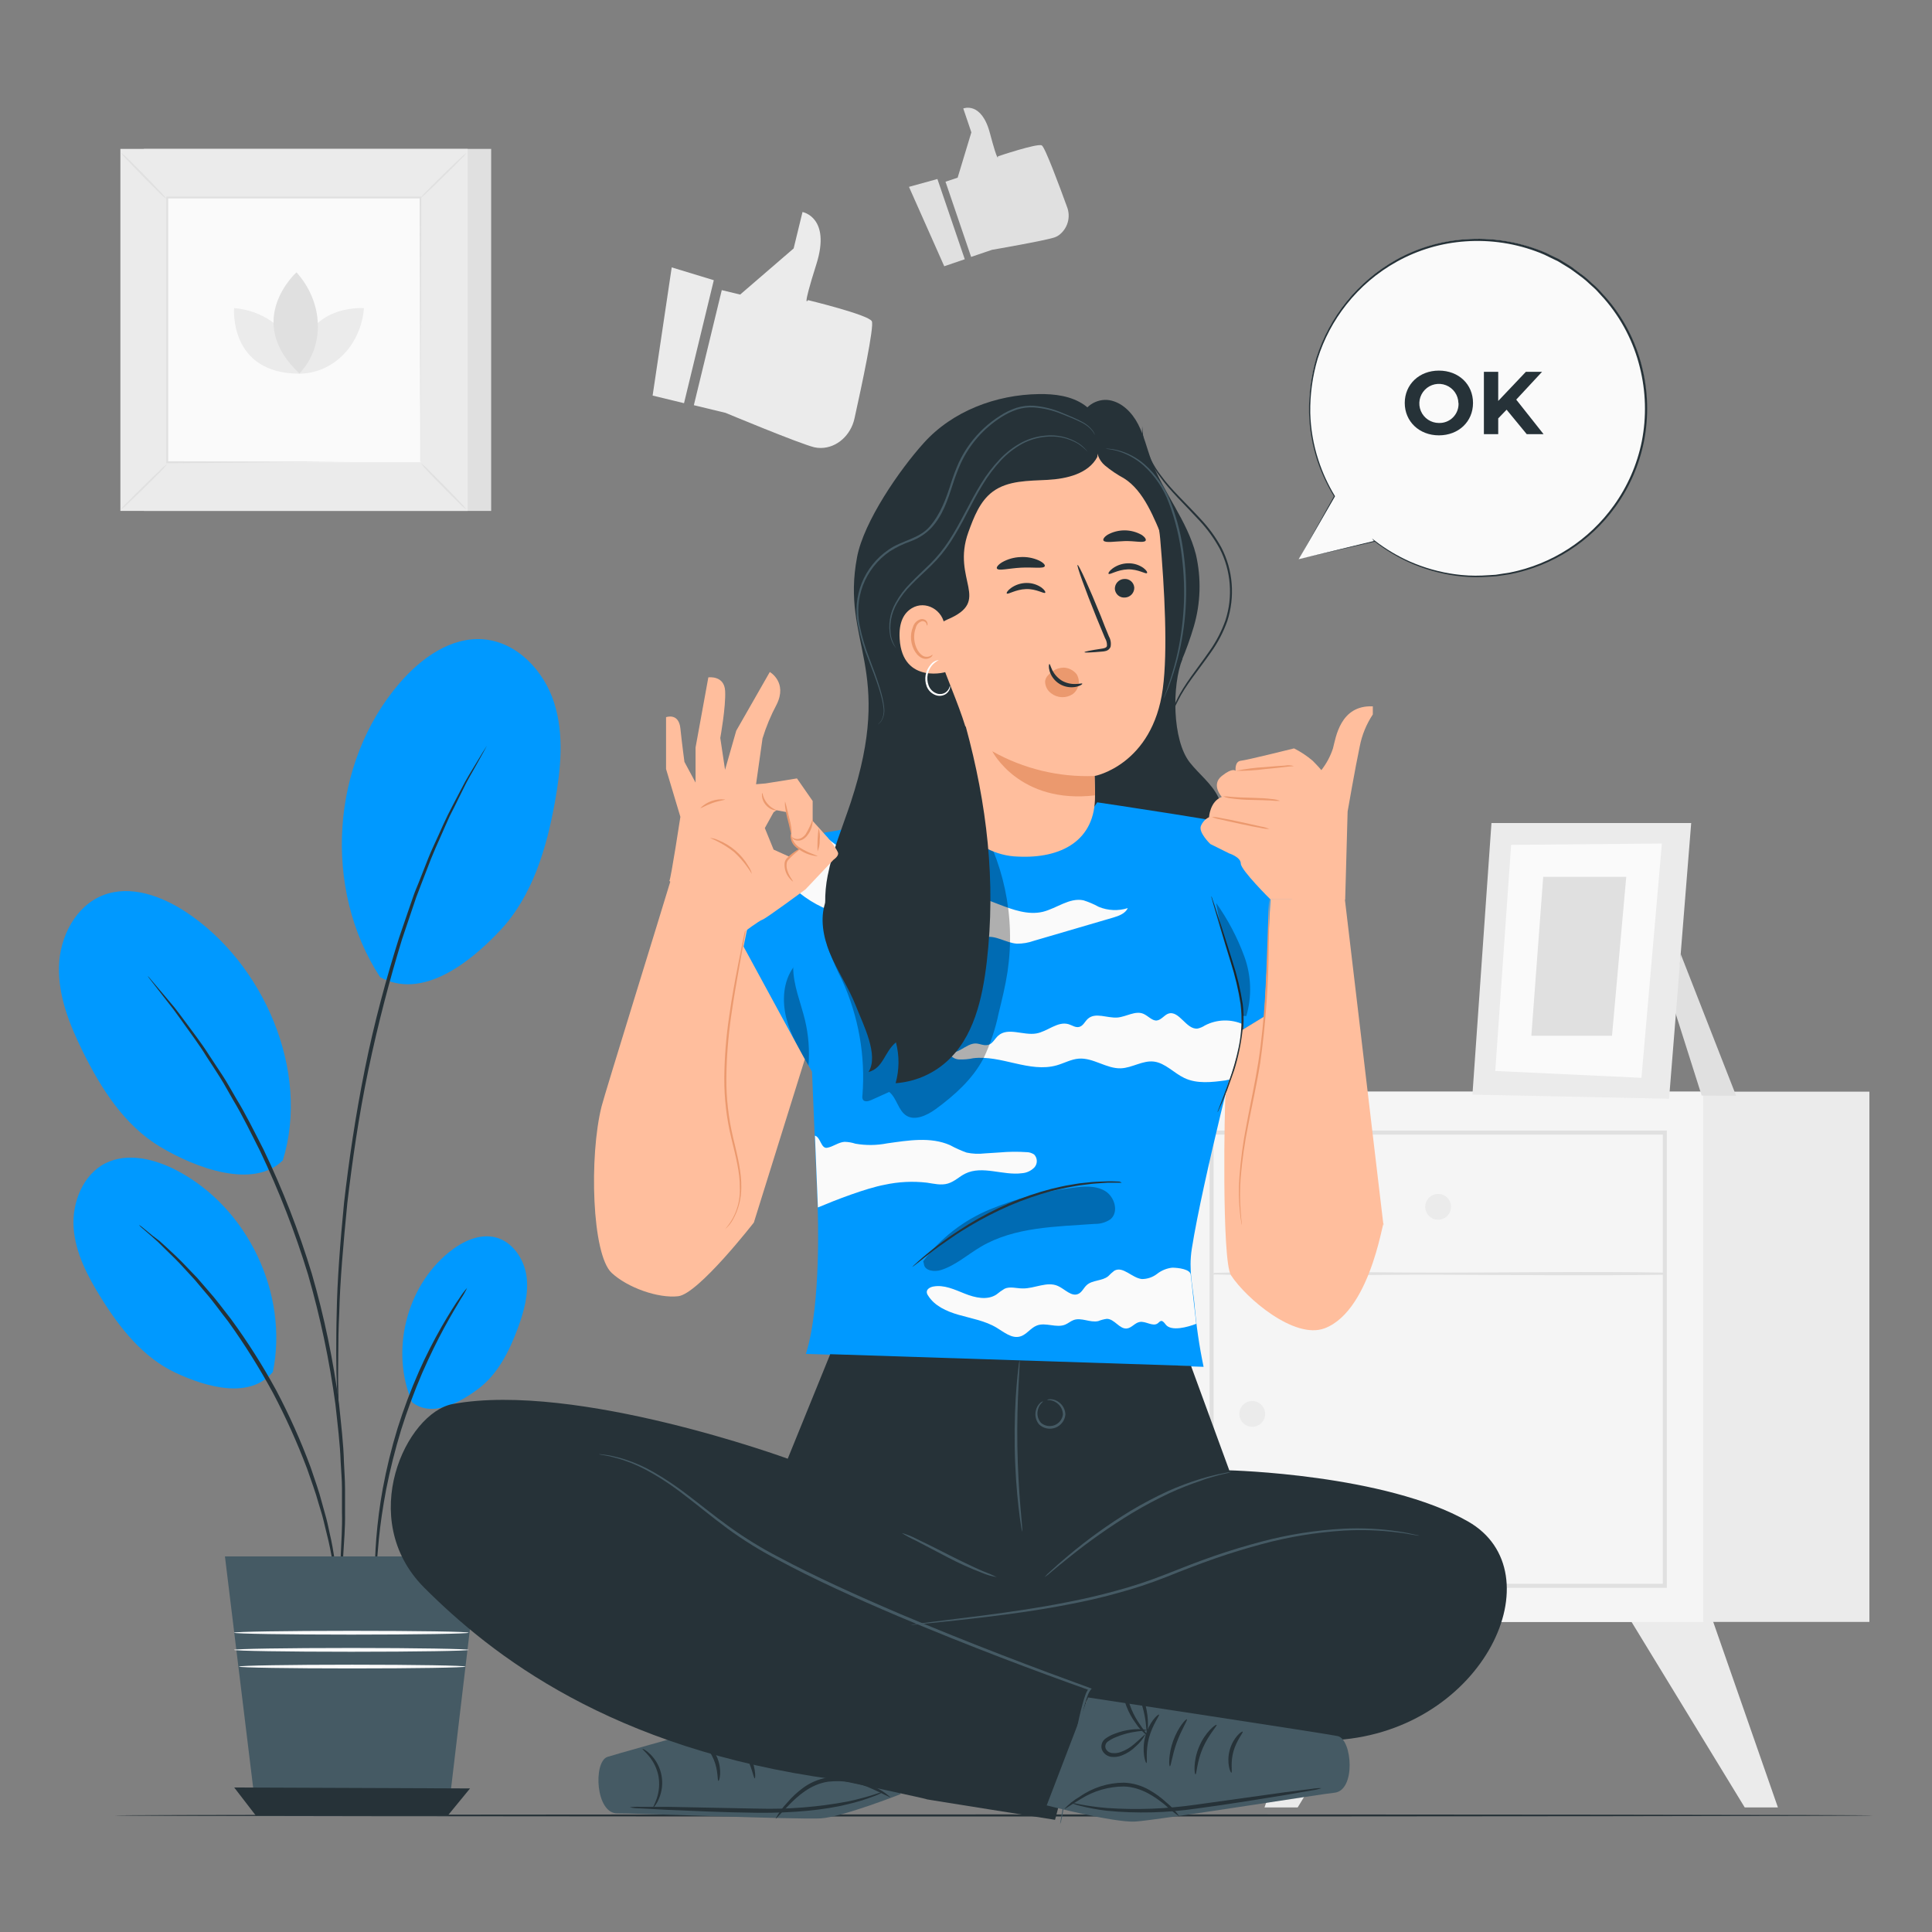 <?xml version="1.0" encoding="UTF-8"?>
<svg id="a" data-name="Layer 1" xmlns="http://www.w3.org/2000/svg" viewBox="0 0 566.929 566.929">
  <rect x="0" y="0" width="566.929" height="566.929" fill="#808080" stroke="none"/>
  <defs>
    <style>
      .b, .c, .d, .e, .f, .g, .h, .i, .j, .k, .l {
        stroke-width: 0px;
      }

      .c {
        fill: #e0e0e0;
      }

      .d {
        fill: #f5f5f5;
      }

      .e {
        fill: #fff;
      }

      .f {
        fill: #09f;
      }

      .g {
        fill: #fafafa;
      }

      .h {
        fill: #263238;
      }

      .m {
        opacity: .3;
      }

      .i {
        fill: #ebebeb;
      }

      .j {
        fill: #ffbe9d;
      }

      .k {
        fill: #eb996e;
      }

      .l {
        fill: #455a64;
      }
    </style>
  </defs>
  <path class="i" d="M211.799,85.134l5.391,1.306,15.698-13.537,2.6-10.687s8.443,1.508,4.061,15.341c-4.381,13.833-2.458,10.509-2.458,10.509,0,0,17.657,4.275,18.725,6.175.808,1.365-2.956,18.999-5.082,28.593-1.069,4.821-5.082,8.561-9.808,8.621-.663.012-1.325-.056-1.971-.202-4.405-1.069-26.052-10.105-26.052-10.105l-9.297-2.244,8.193-33.77Z"/>
  <path class="i" d="M197.11,78.461l-5.604,37.617,9.214,2.232,8.739-36.086-12.349-3.764Z"/>
  <path class="c" d="M277.451,53.323l3.562-1.187,4.025-13.299-2.375-7.006s5.32-2.185,7.813,7.208c2.494,9.393,2.375,6.828,2.375,6.828,0,0,11.542-3.883,12.848-3.206.938.487,5.165,11.874,7.398,18.013.582,1.473.656,3.099.211,4.619-.445,1.52-1.385,2.849-2.669,3.776-.369.248-.768.447-1.188.594-2.885.974-18.369,3.645-18.369,3.645l-6.115,2.078-7.516-22.062Z"/>
  <path class="c" d="M266.728,54.831l10.354,23.297,6.02-2.054-8.027-23.546-8.347,2.304Z"/>
  <path class="i" d="M390.529,474.523l-19.473,55.855h9.736l34.079-55.855h-24.342Z"/>
  <path class="i" d="M502.24,474.523l19.474,55.855h-9.737l-34.079-55.855h24.342Z"/>
  <path class="i" d="M548.561,320.337h-155.599v155.599h155.599v-155.599Z"/>
  <path class="d" d="M499.818,320.337h-155.599v155.599h155.599v-155.599Z"/>
  <path class="c" d="M489.12,465.938h-134.178v-134.178h134.178v134.178ZM356.13,464.75h131.802v-131.802h-131.802v131.802Z"/>
  <path class="c" d="M356.271,373.984c22.003.641,44.113,0,66.127.071,22.014.071,44.1.333,66.127,0,.081,0,.16-.033.218-.091.058-.058.09-.137.09-.218,0-.082-.033-.161-.09-.219-.058-.058-.137-.09-.218-.09-22.027-.368-44.089,0-66.127,0s-44.125-.558-66.127.083c-.064.014-.122.048-.163.1-.042.051-.064.114-.064.18,0,.066.023.129.064.179.041.051.099.086.163.1v-.095Z"/>
  <path class="i" d="M425.795,354.131c0,.749-.222,1.481-.638,2.104-.416.623-1.008,1.108-1.7,1.395-.692.286-1.454.361-2.188.215-.735-.146-1.41-.507-1.94-1.036-.529-.53-.89-1.205-1.037-1.94-.146-.735-.071-1.496.216-2.188.286-.692.772-1.284,1.395-1.7s1.355-.638,2.105-.638c1.004,0,1.968.399,2.678,1.109.711.711,1.11,1.674,1.11,2.679Z"/>
  <path class="i" d="M371.244,414.903c0,.749-.223,1.481-.639,2.104-.416.623-1.008,1.109-1.7,1.395-.692.286-1.453.361-2.188.216-.734-.146-1.41-.507-1.939-1.037-.53-.53-.89-1.205-1.037-1.94-.146-.735-.071-1.496.215-2.188.287-.692.773-1.284,1.395-1.7.623-.416,1.355-.638,2.104-.638,1.005,0,1.968.399,2.679,1.109.711.711,1.11,1.674,1.11,2.679Z"/>
  <path class="c" d="M493.18,279.941l16.268,41.595-10.105-.047-8.11-25.565,1.948-15.983Z"/>
  <path class="i" d="M437.657,241.505l-5.581,79.699,57.697,1.212,6.495-80.91h-58.611Z"/>
  <path class="g" d="M443.428,247.917l-4.655,66.353,42.901,2.006,5.997-68.751-44.243.392Z"/>
  <path class="c" d="M452.843,257.297l-3.479,46.642h23.665l4.18-46.642h-24.366Z"/>
  <path class="c" d="M144.128,43.693H42.224v106.226h101.904V43.693Z"/>
  <path class="i" d="M137.23,43.693H35.325v106.226h101.904V43.693Z"/>
  <path class="g" d="M123.538,57.978H49.028v77.669h74.51V57.978Z"/>
  <path class="c" d="M49.028,136.157c-.546.782-1.171,1.506-1.864,2.161-1.187,1.187-2.874,2.945-4.75,4.749-1.876,1.805-3.562,3.503-4.856,4.679-.648.673-1.36,1.282-2.126,1.817.554-.772,1.191-1.481,1.9-2.113,1.187-1.247,2.874-2.957,4.75-4.75,1.876-1.793,3.562-3.562,4.868-4.679.63-.688,1.326-1.312,2.078-1.864Z"/>
  <path class="c" d="M123.527,135.944c.765.549,1.473,1.173,2.114,1.864,1.188,1.188,2.945,2.874,4.75,4.75,1.805,1.876,3.491,3.562,4.666,4.857.681.64,1.29,1.353,1.817,2.125-.763-.544-1.467-1.164-2.102-1.853-1.188-1.187-2.945-2.873-4.75-4.75-1.805-1.876-3.562-3.562-4.679-4.856-.67-.655-1.278-1.37-1.817-2.137Z"/>
  <path class="c" d="M123.325,58.18c.556-.763,1.185-1.471,1.876-2.114,1.188-1.187,2.874-2.945,4.75-4.75,1.876-1.805,3.562-3.491,4.857-4.667.653-.671,1.365-1.283,2.125-1.829-.548.752-1.172,1.444-1.865,2.066-1.187,1.247-2.873,2.945-4.749,4.75-1.877,1.805-3.562,3.562-4.869,4.678-.638.697-1.351,1.322-2.125,1.864Z"/>
  <path class="c" d="M48.827,58.37c-.765-.549-1.473-1.174-2.114-1.864-1.187-1.187-2.945-2.862-4.75-4.75-1.805-1.888-3.491-3.562-4.667-4.856-.679-.646-1.288-1.363-1.817-2.137.755.553,1.458,1.173,2.102,1.852,1.187,1.187,2.945,2.885,4.75,4.75,1.805,1.864,3.503,3.562,4.678,4.868.676.649,1.285,1.365,1.817,2.137Z"/>
  <path class="c" d="M123.325,135.647v-5.652c0-3.669,0-9.024-.071-15.816,0-13.608-.071-32.986-.119-56.2l.237.237H49.076l.273-.273v77.669l-.237-.249,53.814.13h20.483-20.412l-53.968.452h-.237V57.693h74.831v.249c0,23.273-.095,42.747-.13,56.354v20.958c0,.249-.166.392-.166.392Z"/>
  <path class="i" d="M68.692,90.418s-1.603,19.236,19.224,19.236c0-10.259-8.466-18.369-19.224-19.236Z"/>
  <path class="i" d="M106.795,90.43s-19.224-1.591-19.224,19.236c10.319,0,18.358-8.466,19.224-19.236Z"/>
  <path class="c" d="M87.002,79.91s-15.71,14.107.855,29.685c7.659-8.086,7.053-20.91-.855-29.685Z"/>
  <path class="h" d="M549.642,532.73c0,.178-115.535.309-258.025.309s-258.037-.13-258.037-.309,115.499-.309,258.037-.309,258.025.118,258.025.309Z"/>
  <path class="f" d="M111.545,286.745c-16.945-25.921-14.474-62.932,5.759-86.36,6.281-7.279,15.056-13.596,24.627-12.777,9.808.831,17.704,9.238,20.685,18.619,2.98,9.38,1.947,19.533.202,29.21-2.458,13.56-6.566,27.429-15.97,37.498-9.405,10.069-23.214,20.424-35.302,13.809Z"/>
  <path class="f" d="M120.914,411.423c-6.388-14.89-1.757-33.735,10.794-43.934,3.895-3.182,8.989-5.64,13.845-4.357,4.857,1.282,8.312,6.376,8.965,11.47.654,5.094-.759,10.248-2.541,15.069-2.494,6.768-5.866,13.537-11.625,17.871-5.759,4.334-13.809,8.418-19.438,3.918"/>
  <path class="f" d="M80.079,402.577c4.667-22.976-7.445-48.315-28.237-59.133-6.46-3.361-14.403-5.344-20.91-2.09-6.507,3.254-9.855,11.459-9.333,18.892.522,7.434,4.108,14.249,8.051,20.602,5.521,8.858,12.29,17.455,21.73,21.908,9.44,4.453,22.05,7.849,28.7-.178Z"/>
  <path class="f" d="M83,340.464c8.11-26.183-5.652-57.91-28.569-72.931-7.125-4.655-16.125-7.908-24.069-4.881-8.134,3.099-12.812,12.183-13.062,20.887-.249,8.704,3.099,17.099,6.946,24.935,5.391,10.937,12.254,21.741,22.715,28.023,10.461,6.281,27.37,12.55,36.05,3.99"/>
  <path class="h" d="M99.28,468.419c-.127-.414-.215-.84-.261-1.271-.143-.95-.321-2.161-.546-3.657-.106-.795-.226-1.686-.368-2.636-.143-.95-.38-2.007-.594-3.111-.428-2.233-.867-4.75-1.603-7.552-.333-1.39-.689-2.85-1.057-4.358-.368-1.508-.89-3.063-1.366-4.679-.867-3.242-2.161-6.602-3.372-10.188-2.9-7.671-6.274-15.155-10.105-22.407-3.919-7.198-8.281-14.146-13.062-20.803-2.375-2.992-4.405-5.937-6.626-8.442l-3.159-3.752-3.052-3.325c-1.912-2.137-3.788-3.919-5.415-5.498l-2.256-2.22-1.983-1.781-2.755-2.375c-.345-.266-.652-.578-.914-.926.371.216.721.467,1.045.748l2.885,2.375,2.114,1.603,2.375,2.161c1.674,1.543,3.562,3.301,5.545,5.415l3.123,3.254,3.206,3.704c2.268,2.518,4.394,5.439,6.745,8.43,4.873,6.662,9.3,13.64,13.252,20.887,3.848,7.292,7.215,14.829,10.081,22.561,1.188,3.562,2.458,6.994,3.289,10.283.463,1.615.902,3.194,1.318,4.75s.677,3.004.997,4.405c.677,2.802,1.069,5.367,1.437,7.623.19,1.116.356,2.173.51,3.147.155.974.19,1.841.273,2.66.142,1.496.249,2.719.344,3.681.039.432.023.867-.047,1.295Z"/>
  <path class="h" d="M98.686,473.098c-.031-.173-.031-.35,0-.523,0-.416.071-.902.107-1.52.142-1.425.321-3.36.546-5.818.119-1.27.261-2.671.416-4.191.154-1.52.154-3.218.249-5.011.13-3.562.475-7.682.344-12.218v-7.125c0-2.47-.249-5.034-.38-7.682-.178-5.332-.902-10.972-1.543-16.933-1.745-12.864-4.428-25.584-8.027-38.056-3.791-12.401-8.49-24.506-14.059-36.216-2.707-5.344-5.177-10.473-7.932-15.033-1.342-2.303-2.541-4.572-3.871-6.662-1.33-2.089-2.612-4.073-3.847-5.937-2.375-3.871-4.88-7.124-6.946-10.057-1.057-1.448-2.007-2.838-2.945-4.061l-2.636-3.372-3.562-4.583-.914-1.188c-.202-.273-.309-.428-.285-.439.024-.012.131.106.368.368l1.009,1.188,3.776,4.453,2.719,3.242c.962,1.188,1.935,2.577,3.028,4.014,2.126,2.921,4.69,6.139,7.125,9.986,1.259,1.9,2.565,3.895,3.918,5.937,1.354,2.042,2.577,4.357,3.942,6.65,2.802,4.56,5.32,9.701,8.063,15.044,5.635,11.768,10.371,23.947,14.166,36.43,3.621,12.53,6.289,25.315,7.979,38.247.606,5.937,1.306,11.648,1.437,16.992.107,2.672.321,5.248.321,7.73v7.124c.083,4.536-.321,8.645-.511,12.242-.13,1.805-.202,3.479-.344,5.023-.142,1.543-.356,2.921-.511,4.191-.321,2.446-.57,4.381-.748,5.795-.083.606-.154,1.105-.213,1.508-.053.166-.134.323-.237.463Z"/>
  <path class="h" d="M142.786,218.908s-.06.178-.214.487c-.154.309-.44.808-.736,1.354l-2.885,5.177c-.63,1.116-1.378,2.375-2.09,3.728l-2.268,4.56c-.791,1.639-1.662,3.38-2.612,5.225-.879,1.876-1.722,3.907-2.66,5.997-.938,2.089-1.924,4.298-2.862,6.626l-2.814,7.291c-.487,1.259-.974,2.541-1.472,3.847l-1.366,4.037c-.926,2.719-1.864,5.533-2.837,8.407-3.563,11.613-6.994,24.544-9.868,38.27-2.873,13.727-4.749,26.99-6.174,39.066-1.188,12.088-2.149,23.012-2.375,32.203-.237,4.595-.285,8.751-.297,12.408-.012,3.657-.071,6.804,0,9.369.071,2.565.071,4.489.083,5.937v1.543c.029.177.029.357,0,.535-.039-.172-.063-.347-.071-.523,0-.416,0-.914-.107-1.543,0-1.437-.166-3.42-.285-5.937-.119-2.518-.202-5.723-.202-9.381s0-7.825.13-12.432c.155-9.214.986-20.186,2.161-32.298,1.39-12.1,3.325-25.375,6.104-39.185,2.778-13.809,6.329-26.729,9.986-38.353l2.885-8.431c.475-1.354.938-2.707,1.389-4.025.452-1.319,1.021-2.589,1.52-3.847.997-2.53,1.947-4.963,2.873-7.303.926-2.339,2.007-4.5,2.945-6.614.938-2.114,1.829-4.109,2.731-5.937.902-1.829,1.852-3.562,2.695-5.213l2.375-4.524c.748-1.378,1.52-2.589,2.172-3.693l3.075-5.082.831-1.294c.059-.161.139-.312.238-.452Z"/>
  <path class="h" d="M137.075,377.903c-.509,1.101-1.11,2.156-1.793,3.159-1.188,1.983-2.945,4.904-4.94,8.573-1.995,3.669-4.191,8.122-6.412,13.169-2.361,5.495-4.442,11.107-6.233,16.814-1.747,5.722-3.206,11.527-4.37,17.395-1.021,5.415-1.734,10.343-2.137,14.487s-.665,7.528-.76,9.867c.001,1.213-.098,2.425-.297,3.621-.137-1.206-.18-2.421-.131-3.633,0-2.375.083-5.747.416-9.927.387-4.897,1.021-9.772,1.9-14.605,1.101-5.921,2.532-11.777,4.287-17.538,1.805-5.745,3.925-11.386,6.352-16.897,1.999-4.487,4.223-8.87,6.662-13.133,2.102-3.633,3.907-6.507,5.261-8.43.651-1.032,1.386-2.009,2.196-2.921Z"/>
  <path class="l" d="M66.008,456.723h74.415l-9,76.006h-56.141l-9.274-76.006Z"/>
  <path class="h" d="M68.727,524.525l6.317,8.205h56.379l6.507-7.932-69.203-.273Z"/>
  <path class="g" d="M137.526,479.106c0,.309-15.436.558-34.435.558s-34.435-.249-34.435-.558,15.437-.558,34.494-.558,34.376.225,34.376.558Z"/>
  <path class="g" d="M137.526,484.14c0,.309-15.436.558-34.435.558s-34.435-.249-34.435-.558c0-.309,15.437-.558,34.494-.558s34.376.273,34.376.558Z"/>
  <path class="g" d="M136.6,489.045c0,.309-14.902.546-33.247.546s-33.248-.237-33.248-.546c0-.309,14.902-.558,33.248-.558s33.247.249,33.247.558Z"/>
  <path class="g" d="M381.077,164.097l10.473-18.464c-6.495-10.518-8.821-23.084-6.52-35.23,2.3-12.145,9.06-22.991,18.951-30.406s22.198-10.861,34.5-9.662c12.303,1.199,23.713,6.956,31.987,16.14,8.274,9.184,12.813,21.131,12.726,33.492-.087,12.361-4.795,24.242-13.197,33.308-8.403,9.066-19.893,14.662-32.212,15.687-12.319,1.025-24.575-2.595-34.36-10.149l-22.347,5.284Z"/>
  <path class="h" d="M381.077,164.098l22.311-5.403-.083.237-.712-.926.926.712c3.13,2.397,6.529,4.422,10.129,6.032,4.283,1.888,8.813,3.16,13.454,3.776,2.568.352,5.163.475,7.753.368,1.33-.083,2.696-.119,4.061-.237l4.132-.642c12.295-2.446,23.2-9.476,30.505-19.663,4.055-5.636,6.86-12.073,8.229-18.88,1.403-7.195,1.2-14.61-.594-21.718-1.836-7.432-5.418-14.32-10.449-20.091l-1.995-2.185c-.653-.748-1.437-1.354-2.149-2.03-.703-.679-1.44-1.321-2.209-1.924l-2.375-1.757c-.756-.586-1.549-1.121-2.375-1.603l-2.482-1.508-2.636-1.27c-.848-.444-1.72-.841-2.612-1.187-6.95-2.75-14.429-3.902-21.884-3.372-7.051.478-13.912,2.506-20.091,5.937-5.76,3.186-10.823,7.494-14.89,12.67-3.728,4.726-6.569,10.089-8.383,15.829-1.525,5.167-2.258,10.536-2.173,15.923.125,4.681.925,9.321,2.375,13.774,1.2,3.708,2.829,7.263,4.857,10.591v.154l-10.604,18.381,10.354-18.536v.154c-2.067-3.356-3.732-6.943-4.963-10.687-1.453-4.485-2.253-9.156-2.375-13.869-.108-5.436.613-10.858,2.138-16.077,3.838-12.264,12.231-22.59,23.451-28.854,6.256-3.473,13.201-5.525,20.34-6.008,7.543-.546,15.112.615,22.145,3.396.908.337,1.792.734,2.648,1.187l2.624,1.27,2.506,1.52c.852.508,1.669,1.071,2.446,1.686l2.375,1.769c.777.615,1.522,1.268,2.232,1.959.758.644,1.484,1.325,2.173,2.042l2.019,2.22c5.101,5.835,8.732,12.805,10.591,20.328,1.82,7.193,2.019,14.7.582,21.98-1.376,6.881-4.21,13.387-8.312,19.082-7.397,10.293-18.436,17.383-30.873,19.83l-4.179.629c-1.378.119-2.755.142-4.097.225-2.615.1-5.233-.031-7.825-.392-4.676-.646-9.237-1.949-13.548-3.871-3.616-1.639-7.027-3.695-10.165-6.127l.226-.214.143.19h-.226l-22.466,5.177Z"/>
  <path class="h" d="M412.212,118.251c0-5.439,4.239-9.5,10.022-9.5s10.01,4.002,10.01,9.5-4.263,9.499-10.01,9.499-10.022-4.061-10.022-9.499ZM427.956,118.251c-.026-1.129-.384-2.225-1.03-3.151-.646-.926-1.551-1.641-2.602-2.055-1.051-.414-2.2-.508-3.304-.272-1.104.237-2.114.794-2.902,1.603-.788.808-1.321,1.831-1.53,2.941s-.087,2.257.352,3.297c.44,1.04,1.176,1.927,2.118,2.55s2.046.954,3.176.953c.772.026,1.542-.109,2.259-.396.717-.287,1.367-.72,1.909-1.272.541-.551.962-1.209,1.236-1.932.274-.723.395-1.494.355-2.266h-.035Z"/>
  <path class="h" d="M442.098,120.222l-2.458,2.553v4.631h-4.203v-18.298h4.203v8.549l8.11-8.549h4.75l-7.576,8.158,8.027,10.141h-4.939l-5.913-7.184Z"/>
  <path class="h" d="M346.986,193.331c-3.123,7.777-3.028,23.855,2.161,30.421,2.708,3.432,6.388,6.175,8.312,10.105,2.518,5.153,1.437,11.566-1.722,16.351-3.159,4.786-8.134,8.134-13.37,10.485-5.83,2.636-12.967,4.085-18.405.712-4.156-2.565-6.352-7.374-7.682-12.076-3.729-13.157-2.375-27.311,1.496-40.467,3.871-13.157,10.177-25.423,16.41-37.558"/>
  <path class="f" d="M364.298,302.372l27.833-16.992s-21.136-40.717-24.318-42.189c-3.183-1.472-45.846-7.753-45.846-7.753-12.978,20.4-29.222,15.365-45.596,1.757-1.46.297-27.227,6.163-33.96,7.041-6.733.879-26.123,31.776-26.123,31.776l21.991,38.46,1.662,39.85s1.188,28.343-3.455,42.972l116.698,3.788c-1.276-6.077-2.172-12.228-2.683-18.417-.44-4.951-1.781-9.891-.772-16.256,3.194-20.209,14.569-64.037,14.569-64.037Z"/>
  <path class="g" d="M229.954,256.276c1.758,5.866,16.623,14.557,21.849,11.304,1.651-1.033,3.075-2.577,4.987-2.945,2.375-.475,4.667,1.045,6.982,1.817,5.439,1.793,12.409-.213,16.327,3.954,1.935,2.054,3.159,5.545,5.937,5.462.999-.166,1.978-.437,2.921-.807,3.147-.784,6.198,1.627,9.44,1.852,1.699.016,3.387-.27,4.987-.843l23.274-6.815c1.686-.499,3.562-1.188,4.286-2.779-2.789.876-5.796.75-8.502-.356-1.439-.795-2.955-1.443-4.524-1.935-4.109-.843-7.849,2.375-11.933,3.384-4.299,1.009-8.728-.594-12.848-2.185l-21.1-8.11c-5.818-2.232-11.779-4.56-16.398-8.728-1.472-1.318-6.993,1.46-8.716.511-2.002-1.354-3.914-2.837-5.723-4.441-.356-.261-3.562,2.624-4.975,4.144-1.413,1.52-6.269,7.517-6.269,7.517Z"/>
  <path class="g" d="M240,354.321c5.177-2.184,14.059-5.628,19.58-6.661,4.067-.886,8.251-1.095,12.385-.618,2.055.297,4.18.855,6.175.261,1.995-.594,3.337-2.042,5.094-2.909,5.047-2.482,11.079.606,16.624-.119,1.402-.095,2.719-.708,3.693-1.722.459-.521.707-1.196.693-1.89-.013-.695-.286-1.359-.765-1.862-.657-.462-1.441-.711-2.244-.712-2.658-.182-5.327-.15-7.979.095l-4.287.273c-1.778.213-3.579.133-5.331-.237-1.673-.601-3.297-1.331-4.857-2.184-5.723-2.518-12.29-1.39-18.476-.523-3.067.601-6.219.633-9.297.095-1.024-.338-2.093-.522-3.171-.546-1.817.107-3.349,1.449-5.141,1.746-1.793.297-1.9-3.135-3.562-3.562l.867,21.077Z"/>
  <path class="g" d="M353.553,300.923c-.636.415-1.339.717-2.078.891-3.36.463-5.426-5.451-8.645-4.37-1.187.416-2.054,1.853-3.372,2.007-1.318.154-2.529-1.33-3.883-1.935-2.375-1.069-5.058.855-7.694,1.069-2.969.226-6.436-1.627-8.656.368-.867.772-1.366,2.066-2.494,2.375-1.128.309-2.09-.463-3.147-.784-3.23-.962-6.187,2.149-9.5,2.719-3.776.653-8.312-1.9-11.149.63-1.021.89-1.639,2.375-2.945,2.719-1.306.344-2.47-.404-3.728-.416-2.897,0-5.557,3.824-8.003,2.256.207.676.615,1.272,1.172,1.707.556.435,1.234.689,1.939.726,1.407.058,2.815-.061,4.192-.356,8.205-1.009,16.54,4.334,24.496,2.09,2.197-.618,4.251-1.805,6.519-1.972,4.251-.309,8.098,2.992,12.349,2.838,3.313-.13,6.388-2.375,9.689-1.971,3.301.404,5.842,3.36,8.93,4.821,3.693,1.758,8.015,1.247,12.076.7l1.188-.273c1.911-5.224,3.276-10.632,4.073-16.137-1.785-.822-3.735-1.222-5.699-1.171-1.964.051-3.89.553-5.629,1.467Z"/>
  <path class="g" d="M343.994,371.989c-1.614.175-3.148.796-4.429,1.793-1.28,1.004-2.861,1.548-4.489,1.543-2.921-.309-5.533-3.895-8.086-2.446-.639.49-1.239,1.03-1.793,1.615-1.781,1.461-4.619,1.057-6.317,2.613-.879.795-1.354,2.054-2.434,2.565-2.031.95-3.954-1.401-6.008-2.315-3.206-1.437-6.851.795-10.366.724-1.781,0-3.669-.653-5.284.083-.834.5-1.628,1.064-2.375,1.686-2.684,1.793-6.294.962-9.297-.237-3.004-1.2-6.139-2.708-9.309-2.078-.879.178-1.877.724-1.853,1.627.025.348.149.681.356.962,1.876,3.087,5.462,4.679,8.941,5.688,3.812,1.105,7.837,1.746,11.233,3.812,2.149,1.294,4.405,3.23,6.827,2.565,1.924-.523,3.099-2.518,4.952-3.23,2.612-1.009,5.711.819,8.312-.261.867-.356,1.591-1.021,2.47-1.342,2.292-.831,4.844.843,7.22.309.809-.322,1.654-.546,2.517-.665,2.268,0,3.74,3.123,5.937,2.826,1.377-.19,2.315-1.651,3.693-1.9,1.817-.344,3.871,1.496,5.344.38.333-.249.594-.653,1.021-.689.427-.035.938.582,1.282,1.057,1.603,2.114,6.495.748,8.965-.213l-1.603-14.249c.083-1.805-3.8-2.221-5.427-2.221Z"/>
  <g class="m">
    <path class="b" d="M243.942,256.775c-2.209,6.982-3.075,14.629-.879,21.611,1.169,3.183,2.529,6.292,4.073,9.309,4.814,10.578,6.857,22.208,5.937,33.794-.088.4-.038.819.143,1.187.463.772,1.639.487,2.458.119l5.261-2.375c2.28,1.852,2.624,5.521,5.141,7.017,2.517,1.496,6.02-.178,8.537-2.007,5.521-4.049,10.758-8.751,13.964-14.807,2.03-4.242,3.533-8.716,4.476-13.323.986-4.025,1.983-8.051,2.6-12.147,2.408-16.243-1.116-32.81-9.927-46.666"/>
  </g>
  <path class="h" d="M355.452,262.997c.113.192.198.4.249.617.166.487.38,1.081.63,1.817.534,1.662,1.27,3.942,2.173,6.709.902,2.766,1.971,6.245,3.159,9.974,1.337,4.075,2.338,8.253,2.992,12.492.509,4.279.296,8.614-.629,12.824-.736,3.425-1.736,6.787-2.992,10.057-1.045,2.79-1.995,5.011-2.66,6.543-.317.697-.578,1.279-.783,1.746-.08.211-.189.411-.321.594.037-.222.105-.438.202-.641l.677-1.793c.606-1.555,1.484-3.8,2.482-6.59,1.18-3.27,2.129-6.619,2.838-10.022.874-4.157,1.066-8.428.57-12.646-.645-4.203-1.621-8.348-2.921-12.397-1.188-3.752-2.161-7.124-3.028-10.01-.867-2.885-1.496-5.082-1.984-6.769l-.522-1.852c-.074-.211-.118-.43-.131-.653Z"/>
  <g class="m">
    <path class="b" d="M365.723,298.144c1.673-5.735,1.469-11.855-.582-17.466-2.043-5.571-4.819-10.846-8.252-15.686,1.639,11.233,6.78,21.801,7.801,33.117"/>
  </g>
  <g class="m">
    <path class="b" d="M270.92,370.09c5.017-6.714,11.747-11.955,19.485-15.175,7.71-3.193,15.819-5.322,24.105-6.329,3.265-.475,6.815-.807,9.677.843,2.861,1.65,4.215,6.128,1.722,8.312-1.372.959-3.017,1.451-4.69,1.401-11.423.831-23.487.867-33.366,6.686-3.907,2.292-7.374,5.45-11.684,6.839-1.96.63-4.857.273-5.058-1.769"/>
  </g>
  <path class="h" d="M329.151,347.054c-.229.025-.46.025-.689,0h-3.408l-1.686.107c-1.188.095-2.601.142-4.121.368l-2.375.297c-.831.118-1.674.297-2.565.451-1.781.285-3.645.772-5.616,1.188-4.24,1.145-8.394,2.586-12.433,4.31-4.028,1.76-7.942,3.771-11.719,6.02-1.734,1.057-3.385,2.055-4.857,3.087-1.472,1.033-2.873,1.959-4.12,2.862-1.247.902-2.375,1.757-3.301,2.494-.926.736-1.793,1.401-2.446,1.947l-1.543,1.188c-.173.154-.365.285-.57.392.146-.178.309-.341.487-.487l1.46-1.33c.641-.582,1.437-1.271,2.375-2.031.938-.759,2.007-1.674,3.254-2.577,1.247-.902,2.577-1.947,4.085-2.945,1.508-.997,3.135-2.066,4.856-3.147,3.784-2.292,7.715-4.33,11.768-6.104,4.066-1.741,8.258-3.174,12.539-4.286,1.995-.451,3.871-.938,5.663-1.188.902-.142,1.758-.321,2.589-.427l2.375-.249c1.532-.202,2.921-.226,4.144-.285.617,0,1.187-.059,1.71-.059h1.437l1.983.071c.259.069.503.182.724.333Z"/>
  <g class="m">
    <path class="b" d="M232.841,283.812c-3.028,4.191-3.373,9.843-2.126,14.854,1.247,5.011,3.895,9.499,6.531,13.988.356-4.452.011-8.931-1.021-13.275-1.247-5.201-3.479-10.259-3.467-15.615"/>
  </g>
  <path class="h" d="M317.42,123.262c.071-3.788,4.393-6.471,8.134-5.83,3.74.641,6.661,3.669,8.406,7.029,1.746,3.361,2.589,7.124,3.907,10.687,3.562,9.5,10.556,17.681,13.062,27.56,1.623,7.014,1.402,14.328-.641,21.231-2.032,6.856-4.832,13.461-8.348,19.687-2.192,3.739-4.041,7.67-5.521,11.744-1.485,4.109-1.623,8.584-.392,12.777.267.529.326,1.139.166,1.71-.368.807-1.52.843-2.375.618-4.357-1.116-7.374-5.403-8.122-9.844-.748-4.441.392-8.977,1.983-13.192,1.591-4.215,3.633-8.312,4.809-12.598,2.565-9.5.784-19.569.333-29.413-.249-5.545-.071-11.149-1.188-16.623-1.116-5.474-3.692-10.853-8.311-13.952-1.793-1.188-3.859-2.066-5.367-3.562-1.508-1.496-2.268-4.168-.902-5.854"/>
  <path class="j" d="M321.326,233.395s-.131-5.747-.131-5.688c0,.059,17.016-3.242,20.02-25.601,1.496-11.114.511-29.27-.772-44.089-1.187-13.346-10.401-29.543-23.689-27.821l-41.334,11.494c-4.026.523-5.356,3.978-5.177,8.051l-.297,1.912,3.443,63.752,1.188,10.687c.606,12.123,11.138,24.936,24.128,25.268,12.539.618,22.787-4.548,22.621-17.965Z"/>
  <path class="h" d="M332.844,172.398c.023.745-.246,1.47-.749,2.02-.503.55-1.202.882-1.946.925-.363.038-.729.002-1.078-.104-.349-.106-.673-.281-.953-.515-.28-.234-.51-.521-.677-.845s-.268-.678-.296-1.042c-.023-.743.244-1.466.745-2.016.501-.549,1.196-.883,1.938-.928.363-.038.73-.002,1.079.104.349.106.675.281.955.515.281.233.512.52.681.845.169.324.27.678.3,1.042Z"/>
  <path class="h" d="M336.56,168.17c-.344.38-2.541-1.187-5.616-1.093-3.075.095-5.296,1.674-5.629,1.307-.178-.166.166-.843,1.188-1.591,1.311-.948,2.882-1.47,4.5-1.496,1.596-.045,3.164.42,4.476,1.33.962.7,1.306,1.377,1.081,1.543Z"/>
  <path class="h" d="M306.697,173.941c-.344.38-2.553-1.188-5.628-1.081-3.075.106-5.284,1.662-5.628,1.294-.166-.154.178-.843,1.188-1.579,1.311-.951,2.881-1.477,4.5-1.508,1.6-.04,3.172.43,4.488,1.342.914.677,1.259,1.342,1.081,1.532Z"/>
  <path class="h" d="M318.216,191.384c0-.178,1.888-.558,4.975-1.021.784-.106,1.52-.273,1.639-.819.048-.813-.154-1.621-.582-2.315l-2.458-5.937c-3.42-8.443-5.937-15.436-5.581-15.52.356-.083,3.396,6.59,6.816,15.033.791,2.081,1.583,4.061,2.375,5.937.519.932.691,2.017.487,3.063-.11.28-.281.532-.501.738-.22.205-.483.359-.77.45-.433.126-.88.198-1.33.213-3.123.285-5.058.344-5.07.178Z"/>
  <path class="k" d="M321.195,227.707c-10.485.406-20.876-2.105-30.018-7.255,0,0,7.896,15.555,30.149,12.943l-.131-5.688Z"/>
  <path class="h" d="M306.578,166.14c-.344.819-3.384.237-7.018.44-3.633.202-6.602,1.021-7.029.237-.19-.368.356-1.128,1.591-1.864,1.62-.904,3.43-1.413,5.284-1.485,1.857-.115,3.714.219,5.415.974,1.294.617,1.912,1.306,1.758,1.698Z"/>
  <path class="h" d="M336.145,158.683c-.618.712-3.147,0-6.151.095-3.004.095-5.557.594-6.163-.119-.261-.356.119-1.057,1.188-1.746,1.517-.841,3.223-1.282,4.958-1.282s3.44.441,4.957,1.282c1.116.713,1.485,1.425,1.212,1.769Z"/>
  <path class="k" d="M315.923,197.832c-.461-.581-1.043-1.053-1.706-1.386-.662-.332-1.389-.516-2.13-.538-.841.026-1.667.228-2.426.592-.759.364-1.433.882-1.98,1.522l-.083.072-.154.166c-.428.456-.695,1.04-.76,1.662-.009.697.153,1.387.471,2.008.319.621.784,1.155,1.357,1.554.885.674,1.956,1.058,3.067,1.101,1.111.042,2.209-.259,3.143-.864.909-.647,1.538-1.616,1.76-2.709.223-1.093.022-2.23-.56-3.181Z"/>
  <path class="h" d="M307.943,194.851c.178,0,.321.713.807,1.722.626,1.295,1.605,2.386,2.826,3.147,1.246.716,2.673,1.058,4.109.986,1.116,0,1.817-.261,1.9-.095.083.166-.558.641-1.793.926-1.652.34-3.371.053-4.821-.807-1.448-.863-2.518-2.241-2.992-3.859-.344-1.223-.178-2.019-.036-2.019Z"/>
  <path class="h" d="M321.837,130.565c-.122,1.119.03,2.251.444,3.298.414,1.047,1.077,1.977,1.932,2.71,1.734,1.442,3.608,2.707,5.592,3.776,5.937,3.704,8.87,11.803,11.649,18.227,4.892-9.321-2.624-21.373-8.846-28.676-1.062-1.362-2.377-2.507-3.871-3.373-.754-.426-1.595-.673-2.459-.725-.864-.051-1.729.095-2.528.429"/>
  <path class="l" d="M341.512,204.909c.065-.283.152-.562.261-.831l.855-2.303c.677-2.031,1.674-4.964,2.565-8.68,2.322-9.717,2.873-19.773,1.627-29.685-.623-5.438-1.915-10.778-3.847-15.9-1.565-4.186-4.109-7.936-7.421-10.936-2.253-2.001-4.928-3.47-7.825-4.298-2.054-.535-3.254-.535-3.254-.606.288-.031.579-.031.867,0,.824.063,1.642.19,2.446.38,2.976.744,5.735,2.18,8.051,4.191,3.412,3.012,6.043,6.805,7.671,11.055,1.986,5.159,3.307,10.549,3.93,16.042,1.252,9.961.636,20.068-1.817,29.804-.762,2.938-1.686,5.832-2.766,8.668-.404.986-.736,1.758-.962,2.268-.096.29-.223.569-.38.831Z"/>
  <path class="h" d="M343.518,220.939c-.05-.081-.085-.169-.106-.261l-.261-.796c-.278-1.024-.449-2.075-.511-3.135-.084-3.941.836-7.839,2.672-11.328,2.101-4.524,5.937-9.06,9.618-14.392,1.956-2.76,3.522-5.777,4.655-8.965,1.119-3.444,1.546-7.077,1.259-10.687-.274-3.621-1.272-7.149-2.933-10.378-1.627-2.977-3.622-5.737-5.937-8.217-4.346-4.75-8.715-8.811-11.577-12.884-2.391-3.115-4.077-6.713-4.939-10.544-.309-1.402-.401-2.844-.273-4.274.058,1.42.229,2.833.511,4.227.938,3.765,2.662,7.29,5.058,10.342,2.873,3.99,7.231,7.932,11.648,12.753,2.35,2.505,4.373,5.298,6.021,8.311,1.698,3.299,2.719,6.905,3.004,10.604.291,3.699-.148,7.419-1.295,10.948-1.154,3.237-2.753,6.298-4.75,9.095-3.74,5.356-7.575,9.832-9.701,14.249-1.85,3.413-2.818,7.233-2.814,11.114.071,1.424.29,2.837.653,4.216Z"/>
  <path class="h" d="M318.251,118.88c-3.812-2.695-8.728-3.313-13.394-3.242-12.587.178-25.363,4.987-33.782,14.344-7.124,7.884-17.585,23.06-19.569,33.461-4.833,25.352,11.185,32.452-1.865,72.028-2.375,7.124-5.32,14.106-6.768,21.469-.521,2.627-.764,5.301-.725,7.979-1.532,4.631-.594,9.974,1.295,14.582,2.22,5.414,5.604,10.283,7.73,15.733,2.125,5.45,6.804,14.392,3.681,19.343,4.405-1.188,4.56-5.782,8.051-8.716,1.032,3.936.999,8.075-.095,11.993,5.475-.383,10.673-2.552,14.795-6.175,8.146-7.124,10.687-18.702,11.957-29.484,2.731-23.57.059-46.178-6.186-69.071l-.083.106c-4.548-14.64-13.157-28.153-5.427-31.383,13.465-5.616,1.188-11.53,6.293-25.683,1.603-4.417,3.384-9.095,7.124-11.874,4.489-3.349,10.556-3.171,16.149-3.479,5.592-.309,11.933-1.781,14.557-6.721l.344-2.957c2.007-4.239-.273-9.547-4.085-12.255Z"/>
  <path class="l" d="M257.526,212.603c.371-.287.703-.623.986-.997.68-1.173.943-2.541.748-3.883-.38-3.503-2.149-8.312-4.465-14.249-1.308-3.216-2.314-6.547-3.004-9.95-.876-4.169-.495-8.504,1.095-12.457,1.589-3.953,4.316-7.345,7.835-9.747,3.8-2.731,8.965-3.147,12.135-6.852,3.171-3.704,4.75-8.146,6.128-12.444.667-2.15,1.459-4.26,2.375-6.317.922-1.961,2.036-3.826,3.325-5.569,2.388-3.22,5.35-5.969,8.739-8.11,1.524-1.01,3.177-1.809,4.915-2.375,1.615-.49,3.303-.691,4.987-.594,2.864.236,5.671.934,8.312,2.066,2.375.962,4.322,1.805,5.937,2.66,1.226.631,2.294,1.533,3.123,2.636.281.389.494.823.629,1.283-.223-.409-.469-.806-.736-1.188-.849-1.05-1.92-1.902-3.135-2.494-1.567-.807-3.562-1.627-5.937-2.553-2.616-1.07-5.386-1.716-8.206-1.912-1.634-.089-3.271.117-4.832.606-1.676.56-3.272,1.335-4.75,2.303-5.131,3.281-9.221,7.956-11.791,13.477-.913,2.038-1.706,4.127-2.375,6.257-1.402,4.286-2.862,9.001-6.246,12.669-1.684,1.771-3.757,3.125-6.056,3.954-2.17.758-4.245,1.762-6.187,2.992-3.588,2.463-6.339,5.964-7.884,10.034-1.365,3.705-1.689,7.713-.938,11.589.67,3.379,1.648,6.69,2.921,9.891,2.256,5.937,3.978,10.794,4.286,14.38.179,1.386-.137,2.79-.89,3.966-.215.286-.471.538-.76.748l-.285.178Z"/>
  <path class="j" d="M277.19,183.808c-.344-4.749-5.569-7.789-9.63-5.331-2.232,1.353-3.895,4.013-3.562,9.048.843,13.406,14.13,9.796,14.13,9.404,0-.392-.594-7.552-.938-13.121Z"/>
  <path class="k" d="M273.627,192.108s-.225.178-.606.38c-.541.272-1.165.327-1.746.154-1.448-.439-2.778-2.612-2.992-5.022-.109-1.147.041-2.303.44-3.384.098-.428.299-.826.588-1.157.288-.331.653-.586,1.063-.743.263-.088.547-.081.805.018.258.1.473.286.608.528.202.368.13.641.213.665.083.024.273-.249.131-.795-.096-.328-.302-.613-.582-.808-.389-.253-.861-.347-1.318-.261-.543.145-1.04.426-1.443.816-.403.391-.7.878-.861,1.416-.502,1.196-.701,2.497-.581,3.788.261,2.695,1.805,5.141,3.776,5.581.367.08.746.077,1.111-.007.365-.084.708-.248,1.003-.48.392-.356.451-.664.392-.688Z"/>
  <path class="e" d="M278.757,201.251s.095.261,0,.736c-.191.672-.611,1.256-1.188,1.651-.439.288-.939.469-1.461.529-.521.06-1.05-.003-1.543-.185-.602-.218-1.15-.563-1.607-1.012-.457-.449-.812-.991-1.041-1.588-.399-1.069-.499-2.226-.289-3.347.209-1.121.72-2.164,1.477-3.018.285-.371.642-.681,1.05-.909.408-.229.859-.372,1.324-.42-.774.408-1.467.955-2.042,1.615-.582.738-.988,1.599-1.188,2.518-.24,1.109-.154,2.264.249,3.325.192.521.492.996.881,1.394.389.397.858.707,1.375.91.414.168.863.239,1.309.208.446-.031.88-.163,1.268-.387.522-.323.935-.794,1.188-1.354.154-.404.178-.665.237-.665Z"/>
  <path class="l" d="M319.224,132.607c-.866-.882-1.816-1.678-2.837-2.375-2.925-1.731-6.339-2.449-9.713-2.042-2.321.23-4.575.907-6.638,1.995-2.348,1.286-4.476,2.937-6.305,4.892-2.025,2.185-3.819,4.572-5.356,7.124-1.627,2.624-3.111,5.474-4.643,8.395-1.443,2.868-3.028,5.662-4.75,8.371-1.636,2.523-3.547,4.857-5.699,6.958-2.042,2.007-4.085,3.8-5.83,5.628-1.663,1.637-3.093,3.495-4.251,5.522-1.711,2.942-2.318,6.399-1.71,9.748.302,1.205.799,2.352,1.472,3.396-.215-.243-.414-.501-.594-.772-.5-.791-.873-1.657-1.104-2.565-.729-3.413-.179-6.975,1.543-10.01,1.153-2.082,2.592-3.993,4.275-5.676,1.746-1.864,3.776-3.669,5.795-5.676,2.112-2.087,3.991-4.396,5.604-6.887,1.698-2.589,3.218-5.415,4.75-8.312,1.532-2.897,3.016-5.782,4.679-8.431,1.56-2.56,3.387-4.948,5.45-7.124,1.879-1.99,4.069-3.662,6.483-4.951,2.127-1.093,4.446-1.766,6.828-1.983,3.46-.377,6.945.426,9.891,2.28.773.525,1.479,1.144,2.102,1.841.201.205.387.423.558.653Z"/>
  <path class="j" d="M218.188,277.757l2.494-12.04-22.941-10.461-.594,1.959c-3.278,10.913-19.616,63.503-20.614,67.433-3.681,14.593-2.861,43.471,2.956,48.874,4.655,4.322,13.596,7.505,19.509,6.851,5.913-.653,22.217-21.634,22.217-21.634l14.949-47.9-17.977-33.081Z"/>
  <path class="k" d="M219.197,270.596c-.004.312-.039.622-.107.926-.118.665-.261,1.544-.451,2.66-.416,2.375-1.021,5.664-1.746,9.725-.725,4.061-1.603,9-2.375,14.463-.84,5.901-1.3,11.851-1.377,17.811-.053,5.973.621,11.93,2.007,17.74,1.294,5.332,2.482,10.248,2.375,14.487.019,3.328-.832,6.602-2.47,9.499-.588,1.069-1.369,2.019-2.303,2.802,3.021-3.386,4.58-7.83,4.334-12.361.071-4.156-1.187-9-2.482-14.344-1.419-5.85-2.113-11.851-2.066-17.87.07-5.999.55-11.985,1.437-17.918.771-5.474,1.686-10.367,2.482-14.463.795-4.097,1.472-7.338,1.936-9.689.237-1.105.427-1.972.558-2.636.068-.281.151-.558.249-.831Z"/>
  <path class="j" d="M242.91,245.803l-4.441-4.916v-5.842l-4.607-6.626-9.191,1.472-2.814.237,1.9-13.441c1.054-3.438,2.438-6.767,4.133-9.938,3.277-6.554-1.995-9.559-1.995-9.559l-9.856,17.241-3.277,11.459-1.401-9.345s1.662-9.096,1.425-13.774c-.238-4.679-4.928-4.002-4.928-4.002l-3.752,20.578v10.295l-3.266-6.08s-.7-5.153-1.187-9.832c-.487-4.678-4.204-3.277-4.204-3.277v15.211l4.204,14.035s-2.767,18.108-3.23,18.808l21.646,15.175s4.75-3.562,5.664-3.812c.914-.249,12.634-8.894,12.634-8.894l8.182-8.656s1.401-.926,1.401-1.864-3.04-4.655-3.04-4.655ZM231.688,251.42l-4.679-2.113-2.577-6.317,1.912-3.455.665-1.188.855-.594,3.123.594s1.401,4.453,1.188,6.554c-.214,2.102,2.577,4.215,2.577,4.215l-3.063,2.303Z"/>
  <path class="k" d="M227.864,237.717c0,.071-.427.119-1.069-.083-.838-.289-1.579-.808-2.137-1.496-.569-.675-.932-1.499-1.045-2.375-.071-.665,0-1.081.119-1.069.194,1.125.676,2.18,1.401,3.063.724.882,1.666,1.562,2.732,1.971v-.012Z"/>
  <path class="k" d="M239.906,249.841c-.087-2.277.017-4.557.309-6.816.36,1.106.469,2.278.321,3.431.052,1.161-.163,2.319-.629,3.385Z"/>
  <path class="k" d="M232.686,258.687s-.594-.38-1.259-1.283c-.912-1.205-1.336-2.711-1.188-4.215.071-.461.268-.892.57-1.247.273-.297.558-.57.831-.819.485-.423.992-.819,1.52-1.188.902-.641,1.543-.926,1.591-.831-.411.426-.852.823-1.318,1.188-.416.356-.891.784-1.401,1.283-.249.249-.511.522-.76.807-.224.273-.372.601-.428.95-.095.732-.018,1.476.225,2.172.176.596.428,1.167.748,1.698.523.878.95,1.425.867,1.484Z"/>
  <path class="k" d="M238.481,240.293c.081,1.742-.472,3.455-1.556,4.821-.412.572-.958,1.032-1.591,1.342-.543.233-1.146.287-1.722.154-1.009-.249-1.27-.938-1.187-.95s.439.428,1.27.523c.482.058.97-.029,1.401-.249.533-.287.992-.693,1.342-1.188.852-1.399,1.538-2.894,2.043-4.453Z"/>
  <path class="k" d="M232.175,244.533c-.142,0-.487-2.066-1.188-4.596-.272-1.095-.478-2.205-.617-3.325-.083-.867,0-1.413,0-1.413,0,0,.19.51.38,1.341.273,1.188.523,2.173.784,3.254.76,2.541.843,4.738.641,4.738Z"/>
  <path class="k" d="M239.905,251.241c-1.9-.149-3.726-.796-5.296-1.876-.655-.386-1.242-.88-1.734-1.461-.387-.499-.654-1.079-.783-1.698-.177-.55-.147-1.145.083-1.674.106,0,0,.641.333,1.567.424,1.175,1.271,2.149,2.375,2.731,2.624,1.639,5.082,2.209,5.023,2.41Z"/>
  <path class="k" d="M220.622,256.443c-1.414-2.364-3.157-4.515-5.177-6.388-2.167-1.718-4.565-3.121-7.124-4.168.823.055,1.629.265,2.375.618,3.749,1.484,6.889,4.186,8.918,7.67.479.684.822,1.454,1.009,2.268Z"/>
  <path class="k" d="M212.784,234.606c0,.178-1.71.321-3.693,1.021-1.984.701-3.42,1.615-3.563,1.472.941-.929,2.077-1.636,3.326-2.067,1.25-.431,2.58-.577,3.893-.426h.036Z"/>
  <path class="l" d="M250.378,495.374s-69.381,19.2-72.159,20.186c-4.179,1.473-3.479,16.79,3.028,16.553,3.075-.119,53.279,1.864,59.632,1.472,6.353-.392,23.416-7.124,23.416-7.124l-13.916-31.086Z"/>
  <path class="h" d="M221.476,521.853c-.356,0-.819-3.621-3.063-7.445-2.244-3.824-5.118-6.103-4.904-6.388.214-.285,3.562,1.686,5.937,5.806,2.375,4.12,2.315,8.027,2.03,8.027Z"/>
  <path class="h" d="M228.707,518.564c-.344,0-1.045-3.218-2.885-6.84-1.841-3.621-4.037-6.162-3.788-6.4.249-.238,2.909,2.042,4.821,5.878,1.912,3.836,2.149,7.338,1.852,7.362Z"/>
  <path class="h" d="M235.488,516.747c-.344,0-.083-3.491-1.615-7.327-1.532-3.835-4.025-6.234-3.788-6.495.237-.261,3.253,1.888,4.868,6.067,1.615,4.18.819,7.849.535,7.754Z"/>
  <path class="h" d="M234.265,507.782c-.131,0-.748-1.9-.748-5.153.009-1.909.244-3.81.7-5.664.27-1.095.615-2.17,1.033-3.218.216-.655.601-1.24,1.116-1.698.345-.267.774-.401,1.21-.38.435.022.848.199,1.165.498.543.515.873,1.214.926,1.96.072.606.104,1.217.095,1.829-.022,1.144-.165,2.282-.427,3.396-.462,1.86-1.181,3.647-2.138,5.308-1.615,2.814-3.016,4.251-3.123,4.179-.107-.071,1.009-1.734,2.375-4.56.807-1.64,1.417-3.37,1.817-5.153.221-1.042.332-2.105.333-3.17,0-1.069,0-2.375-.641-2.921-.114-.127-.273-.205-.443-.219-.17-.013-.339.039-.471.147-.348.326-.609.734-.76,1.187-.415.999-.768,2.022-1.057,3.063-.483,1.771-.79,3.584-.914,5.415-.178,3.171.13,5.13-.047,5.153Z"/>
  <path class="h" d="M234.349,507.081c0-.13,1.639-.7,4.476-.724,1.657-.003,3.308.201,4.915.606.991.212,1.946.564,2.838,1.045.572.285,1.035.749,1.318,1.321.283.572.371,1.222.249,1.849-.157.597-.471,1.141-.91,1.575s-.986.743-1.584.894c-1.025.256-2.097.256-3.123,0-1.641-.411-3.176-1.168-4.5-2.22-1.262-.85-2.356-1.925-3.23-3.171.131-.154,1.437.986,3.693,2.494,1.287.885,2.736,1.51,4.263,1.841.847.208,1.731.208,2.577,0,.399-.103.765-.309,1.06-.596.296-.287.512-.647.626-1.042.068-.392.004-.795-.183-1.146-.187-.351-.486-.628-.85-.79-.792-.438-1.639-.769-2.517-.986-1.529-.427-3.096-.701-4.679-.819-2.707-.225-4.417.059-4.441-.131Z"/>
  <path class="h" d="M210.813,522.59c-.344,0,0-3.004-1.365-6.258-1.366-3.254-3.563-5.165-3.397-5.439.166-.273,3.016,1.366,4.465,4.999,1.448,3.633.582,6.816.297,6.697Z"/>
  <path class="h" d="M259.225,525.795c-.853.503-1.751.925-2.684,1.259-2.515.968-5.094,1.762-7.718,2.375-6.638,1.674-16.101,2.624-26.491,2.518-10.39-.107-19.771-.594-26.562-.867l-8.039-.427c-.99.003-1.977-.101-2.945-.309.978-.152,1.969-.2,2.956-.142h8.051l26.539.523c8.836.248,17.673-.449,26.36-2.078,6.578-1.366,10.449-3.075,10.532-2.85Z"/>
  <path class="h" d="M261.278,527.375c-.095.154-1.995-.95-5.201-2.375-4.089-1.937-8.638-2.689-13.133-2.172-5.225.795-8.929,4.31-11.34,6.744-2.41,2.434-3.859,4.204-4.002,4.085.916-1.705,2.058-3.279,3.396-4.679,1.357-1.608,2.9-3.051,4.596-4.298,2.1-1.564,4.542-2.606,7.124-3.04,4.71-.573,9.481.331,13.655,2.589,1.79.784,3.446,1.846,4.904,3.147Z"/>
  <path class="h" d="M191.696,530.367c-.119-.083.475-.997,1.021-2.612.71-2.097.886-4.338.511-6.519-.421-2.185-1.389-4.228-2.814-5.937-1.081-1.318-1.959-1.972-1.876-2.09.083-.119,1.092.368,2.375,1.639,1.671,1.694,2.791,3.853,3.216,6.194.424,2.341.13,4.755-.841,6.927-.724,1.674-1.532,2.47-1.591,2.398Z"/>
  <path class="h" d="M243.622,397.376l-12.468,30.671s-61.959-22.668-98.223-16.066c-13.786,2.518-28.498,33.806-8.454,53.897,19.604,19.604,54.621,47.319,120.427,56.283,1.639.225,28.581,6.008,26.918,5.806-1.662-.202,37.772,6.044,37.772,6.044l9.262-34.993,73.513,11.566c43.293-2.956,64.477-49.254,38.413-64.12-24.318-13.905-70.058-15.009-70.058-15.009l-11.221-30.623-105.882-3.456Z"/>
  <path class="l" d="M311.055,535.318c.202-1.188.712-4.37,1.793-10.901.582-3.562,1.307-7.753,2.233-12.646.463-2.446.986-5.058,1.603-7.801.309-1.378.653-2.779,1.057-4.215.202-.713.416-1.437.677-2.161.235-.783.614-1.516,1.116-2.161l.107.534c-15.639-5.545-35.183-12.884-56.022-21.67-12.8-5.45-24.936-10.948-35.528-16.683-5.075-2.644-9.945-5.665-14.57-9.036-4.322-3.194-8.169-6.376-11.779-9.155-7.124-5.64-13.631-9.286-18.476-10.829-1.06-.387-2.142-.708-3.242-.962-.78-.223-1.573-.397-2.375-.523l-1.508-.273c-.174-.021-.346-.061-.511-.118.174-.019.349-.019.523,0l1.52.19c.825.095,1.642.246,2.446.451,1.11.23,2.204.527,3.277.89,2.96.958,5.81,2.228,8.502,3.788,3.561,2.065,6.976,4.37,10.224,6.898,3.633,2.755,7.504,5.937,11.874,9.072,4.616,3.323,9.47,6.303,14.522,8.918,10.627,5.676,22.703,11.149,35.492,16.623,20.815,8.775,40.372,16.161,55.927,21.801l.427.154-.321.368c-.424.581-.748,1.226-.962,1.912-.261.701-.475,1.413-.677,2.114-.416,1.413-.759,2.814-1.081,4.179-.641,2.732-1.187,5.332-1.662,7.766-.974,4.88-1.745,9.131-2.375,12.61-.629,3.479-1.188,6.151-1.496,8.039-.19.926-.333,1.627-.451,2.102-.075.249-.17.491-.285.724Z"/>
  <path class="l" d="M416.473,450.608c-.134.016-.269.016-.404,0l-1.188-.19c-1.009-.13-2.47-.511-4.393-.689-5.399-.709-10.854-.903-16.291-.582-8.063.516-16.055,1.837-23.855,3.942-4.405,1.188-8.989,2.565-13.679,4.191-4.691,1.627-9.5,3.491-14.368,5.451-4.79,1.894-9.687,3.507-14.664,4.832-4.75,1.33-9.5,2.375-13.999,3.23-8.989,1.757-17.159,2.837-24.022,3.669-6.863.831-12.432,1.401-16.279,1.793l-4.429.439-1.188.095h-.392c.123-.041.251-.069.38-.083l1.188-.166,4.405-.582,16.244-2.042c6.851-.914,15.009-2.042,23.95-3.836,4.476-.878,9.155-1.936,13.94-3.266,4.945-1.325,9.81-2.935,14.57-4.82,4.892-1.948,9.701-3.824,14.415-5.451,4.714-1.627,9.321-2.992,13.75-4.168,7.853-2.08,15.898-3.35,24.01-3.788,5.468-.281,10.951-.003,16.363.831,1.924.237,3.372.665,4.381.843l1.188.261c.126.011.249.039.368.083Z"/>
  <path class="h" d="M303.313,438.057c0,.523-3.289,1.354-8.799,1.865-14.39,1.172-28.872-.379-42.688-4.572-5.26-1.662-8.311-3.194-8.193-3.693.356-1.105,13.358,2.375,29.745,4.061,16.386,1.686,29.816,1.188,29.934,2.339Z"/>
  <path class="l" d="M361.366,431.906c-.771.286-1.566.504-2.375.653-.796.166-1.746.404-2.838.736-1.093.333-2.375.653-3.705,1.188-3.192,1.067-6.324,2.307-9.381,3.716-3.443,1.627-7.124,3.562-10.912,5.83-6.405,3.906-12.549,8.225-18.393,12.931-2.244,1.793-4.05,3.277-5.284,4.322-.617.568-1.28,1.085-1.983,1.544.543-.643,1.139-1.239,1.781-1.781,1.187-1.105,2.921-2.66,5.141-4.512,5.765-4.856,11.894-9.262,18.334-13.18,3.563-2.13,7.237-4.069,11.007-5.806,3.09-1.383,6.262-2.573,9.5-3.562,1.377-.451,2.648-.76,3.776-1.033.947-.254,1.906-.46,2.874-.618.807-.205,1.629-.348,2.458-.427Z"/>
  <path class="l" d="M292.496,462.779c-1.495-.231-2.955-.65-4.346-1.247-3.402-1.299-6.725-2.798-9.95-4.489l-9.63-5.046c-1.37-.623-2.696-1.341-3.966-2.149,1.457.395,2.867.948,4.204,1.651,2.541,1.188,5.937,2.909,9.748,4.845,3.812,1.935,7.243,3.562,9.796,4.678,1.411.512,2.795,1.099,4.144,1.758Z"/>
  <path class="l" d="M299.193,399.182c.119,0-.083,2.826-.321,7.374-.237,4.548-.44,10.829-.333,17.811.107,6.982.511,13.216.89,17.74.38,4.524.665,7.327.546,7.35-.194-.627-.326-1.271-.392-1.924-.213-1.259-.451-3.075-.712-5.344-.523-4.524-1.009-10.829-1.116-17.811-.106-6.982.178-13.299.558-17.811.19-2.28.38-4.109.546-5.367.042-.682.153-1.358.333-2.018Z"/>
  <path class="l" d="M306.091,411.221c0,.072-.261.249-.641.689-.531.641-.868,1.419-.974,2.244-.088.59-.048,1.192.116,1.765.163.573.448,1.105.834,1.56.529.471,1.176.789,1.873.922.696.132,1.414.073,2.079-.17.665-.244,1.252-.663,1.698-1.214s.734-1.212.834-1.912c-.005-.597-.137-1.187-.386-1.729-.25-.543-.612-1.026-1.063-1.418-.615-.558-1.378-.929-2.196-1.069-.582-.083-.926,0-.938-.095-.012-.095.321-.202.962-.214.923.038,1.809.371,2.529.95.549.421.997.959,1.312,1.575s.487,1.295.505,1.987c-.08.859-.402,1.677-.927,2.361-.525.684-1.233,1.206-2.042,1.507-.808.3-1.686.365-2.53.19-.844-.176-1.622-.586-2.244-1.185-.443-.537-.759-1.167-.926-1.843-.167-.676-.179-1.382-.036-2.063.162-.911.616-1.745,1.294-2.375.237-.236.539-.397.867-.463Z"/>
  <path class="l" d="M319.284,498.104s70.414,10.687,73.264,11.34c4.274.95,5.391,16.077-1.033,16.623-3.028.249-52.127,8.098-58.409,8.455-6.281.356-25.957-4.75-25.957-4.75l12.135-31.669Z"/>
  <path class="h" d="M350.809,520.666c.356,0,.38-3.657,2.125-7.683,1.746-4.025,4.322-6.602,4.073-6.839-.249-.238-3.301,2.066-5.13,6.388-1.829,4.322-1.378,8.229-1.069,8.134Z"/>
  <path class="h" d="M343.293,518.291c.344,0,.653-3.289,2.042-7.065,1.389-3.776,3.23-6.519,2.956-6.721-.273-.202-2.612,2.375-4.037,6.329-1.425,3.954-1.247,7.517-.962,7.457Z"/>
  <path class="h" d="M336.419,517.341c.344-.059-.333-3.432.736-7.386,1.069-3.954,3.218-6.602,2.945-6.816-.273-.213-2.969,2.22-4.061,6.519-1.092,4.298.119,7.813.38,7.682Z"/>
  <path class="h" d="M336.561,508.399c.131,0,.499-1.959.13-5.165-.242-1.871-.701-3.708-1.365-5.474-.388-1.046-.853-2.062-1.389-3.04-.287-.62-.734-1.153-1.295-1.543-.378-.229-.826-.315-1.262-.241-.437.074-.831.303-1.112.644-.466.572-.707,1.294-.677,2.031.007.607.051,1.214.13,1.817.148,1.12.423,2.219.82,3.277.677,1.77,1.592,3.44,2.719,4.963.942,1.459,2.151,2.728,3.562,3.74.142-.13-1.188-1.579-2.885-4.203-.986-1.512-1.784-3.139-2.375-4.845-.336-.999-.571-2.029-.7-3.075-.095-1.057-.261-2.375.285-2.933.097-.139.242-.236.408-.272.166-.035.338-.006.483.081.387.285.694.665.89,1.105.528.929.992,1.893,1.389,2.885.689,1.681,1.206,3.427,1.544,5.213.605,3.051.522,5.023.7,5.035Z"/>
  <path class="h" d="M336.406,507.711c0-.131-1.698-.499-4.476-.178-1.627.195-3.222.594-4.75,1.188-.946.328-1.841.788-2.66,1.365-.533.343-.938.853-1.153,1.45-.215.597-.227,1.247-.034,1.851.227.567.601,1.063,1.083,1.439.482.375,1.054.616,1.66.699,1.037.129,2.089-.002,3.063-.38,1.565-.598,2.985-1.521,4.168-2.707,1.138-.981,2.084-2.164,2.79-3.491-.142-.131-1.294,1.187-3.337,2.885-1.161,1.018-2.508,1.805-3.966,2.315-.811.287-1.677.376-2.53.261-.406-.05-.792-.207-1.117-.455-.326-.249-.58-.579-.734-.958-.112-.378-.096-.782.046-1.149.142-.367.401-.677.738-.882.737-.516,1.534-.939,2.375-1.258,1.45-.603,2.958-1.056,4.5-1.354,2.624-.523,4.322-.451,4.334-.641Z"/>
  <path class="h" d="M361.353,520.179c.333-.083-.356-2.957.606-6.305.962-3.349,2.945-5.498,2.696-5.735s-2.803,1.686-3.812,5.426c-1.009,3.74.249,6.769.51,6.614Z"/>
  <path class="h" d="M314.166,528.978c.895.405,1.83.716,2.79.926,2.585.656,5.212,1.14,7.861,1.448,8.766.843,17.6.623,26.313-.653,10.2-1.342,19.355-2.909,25.993-3.966l7.849-1.366c.969-.122,1.924-.341,2.849-.653-.979-.033-1.958.039-2.921.214l-7.896.997-26.017,3.634c-8.648,1.252-17.405,1.583-26.123.986-6.638-.535-10.639-1.746-10.698-1.567Z"/>
  <path class="h" d="M312.338,530.806c.118.154,1.853-1.188,4.833-2.921,3.789-2.379,8.171-3.646,12.646-3.657,5.225.178,9.274,3.194,11.933,5.308,1.387,1.284,2.859,2.474,4.405,3.562-1.099-1.555-2.401-2.957-3.871-4.168-1.534-1.413-3.223-2.647-5.035-3.681-2.258-1.299-4.796-2.032-7.398-2.138-4.678,0-9.24,1.448-13.062,4.144-1.658.948-3.16,2.145-4.453,3.551Z"/>
  <path class="j" d="M359.62,321.275c-.273,1.734-1.187,48.684,1.615,52.947,4.405,6.769,18.607,18.88,27.441,15.567,14.332-5.38,17.574-35.694,17.312-30.066l-11.34-95.789h-21.837l-1.817,34.352-6.364,3.895c-.434,3.995-1.248,7.94-2.434,11.779l-2.577,7.315Z"/>
  <path class="j" d="M372.813,263.935s-8.716-8.62-8.716-10.532-3.408-2.98-3.408-2.98l-5.533-2.755s-3.562-3.408-2.755-5.32c.459-1.109,1.302-2.015,2.375-2.553,0,0,.273-4.679,3.752-5.937,0,0-3.265-3.562,0-6.162,3.266-2.601,4.05-1.496,4.05-1.496,0,0-.356-2.767,1.555-2.969,1.912-.202,15.591-3.621,15.591-3.621,1.959.984,3.793,2.2,5.462,3.621,1.698,1.698,2.553,2.755,2.553,2.755,1.5-1.909,2.654-4.068,3.408-6.376.843-3.194,2.126-12.765,11.696-12.337v2.375c-1.881,2.836-3.185,6.016-3.835,9.357-1.271,5.937-3.563,19.13-3.563,19.13l-.712,25.862-21.92-.059Z"/>
  <path class="k" d="M364.406,359.486c-.089-.315-.153-.637-.19-.962-.095-.641-.273-1.567-.368-2.79-.351-3.436-.403-6.897-.154-10.343.379-5.107,1.065-10.186,2.054-15.21,1.033-5.676,2.434-11.874,3.479-18.429,2.042-13.145,2.303-25.221,2.636-33.936.154-4.31.285-7.825.368-10.319l.142-2.814c-.001-.327.031-.653.095-.974.018.328.018.657,0,.986v2.802c0,2.506-.095,6.02-.166,10.331-.08,11.382-.913,22.747-2.494,34.019-1.057,6.59-2.482,12.777-3.562,18.44-1.01,4.997-1.736,10.048-2.173,15.128-.268,3.427-.268,6.869,0,10.295.059,1.188.202,2.161.261,2.802.053.322.077.648.071.974Z"/>
  <path class="k" d="M379.639,224.786c0,.083-.95.059-2.47.261-1.52.202-3.633.416-5.937.629-2.834.377-5.691.548-8.549.511,2.779-.568,5.598-.93,8.43-1.081,2.375-.214,4.453-.368,5.937-.452.861-.16,1.748-.115,2.589.131Z"/>
  <path class="k" d="M375.627,234.998c-.824.053-1.651.025-2.47-.083-1.508-.095-3.562-.13-5.937-.19-1.986-.017-3.97-.163-5.937-.44-.819-.072-1.621-.276-2.375-.606.822-.015,1.645.04,2.458.166,1.508.131,3.562.214,5.937.261,2.375.047,4.441.166,5.937.368.817.055,1.621.232,2.386.522Z"/>
  <path class="k" d="M372.48,243.25c-.848.004-1.694-.096-2.518-.297-1.543-.261-3.657-.665-5.997-1.188-2.339-.522-4.441-.95-5.937-1.318-.838-.141-1.656-.384-2.434-.724.852-.005,1.702.095,2.53.297,1.532.261,3.657.665,5.937,1.187,2.28.523,4.429.95,5.937,1.33.853.134,1.687.373,2.482.713Z"/>
</svg>
